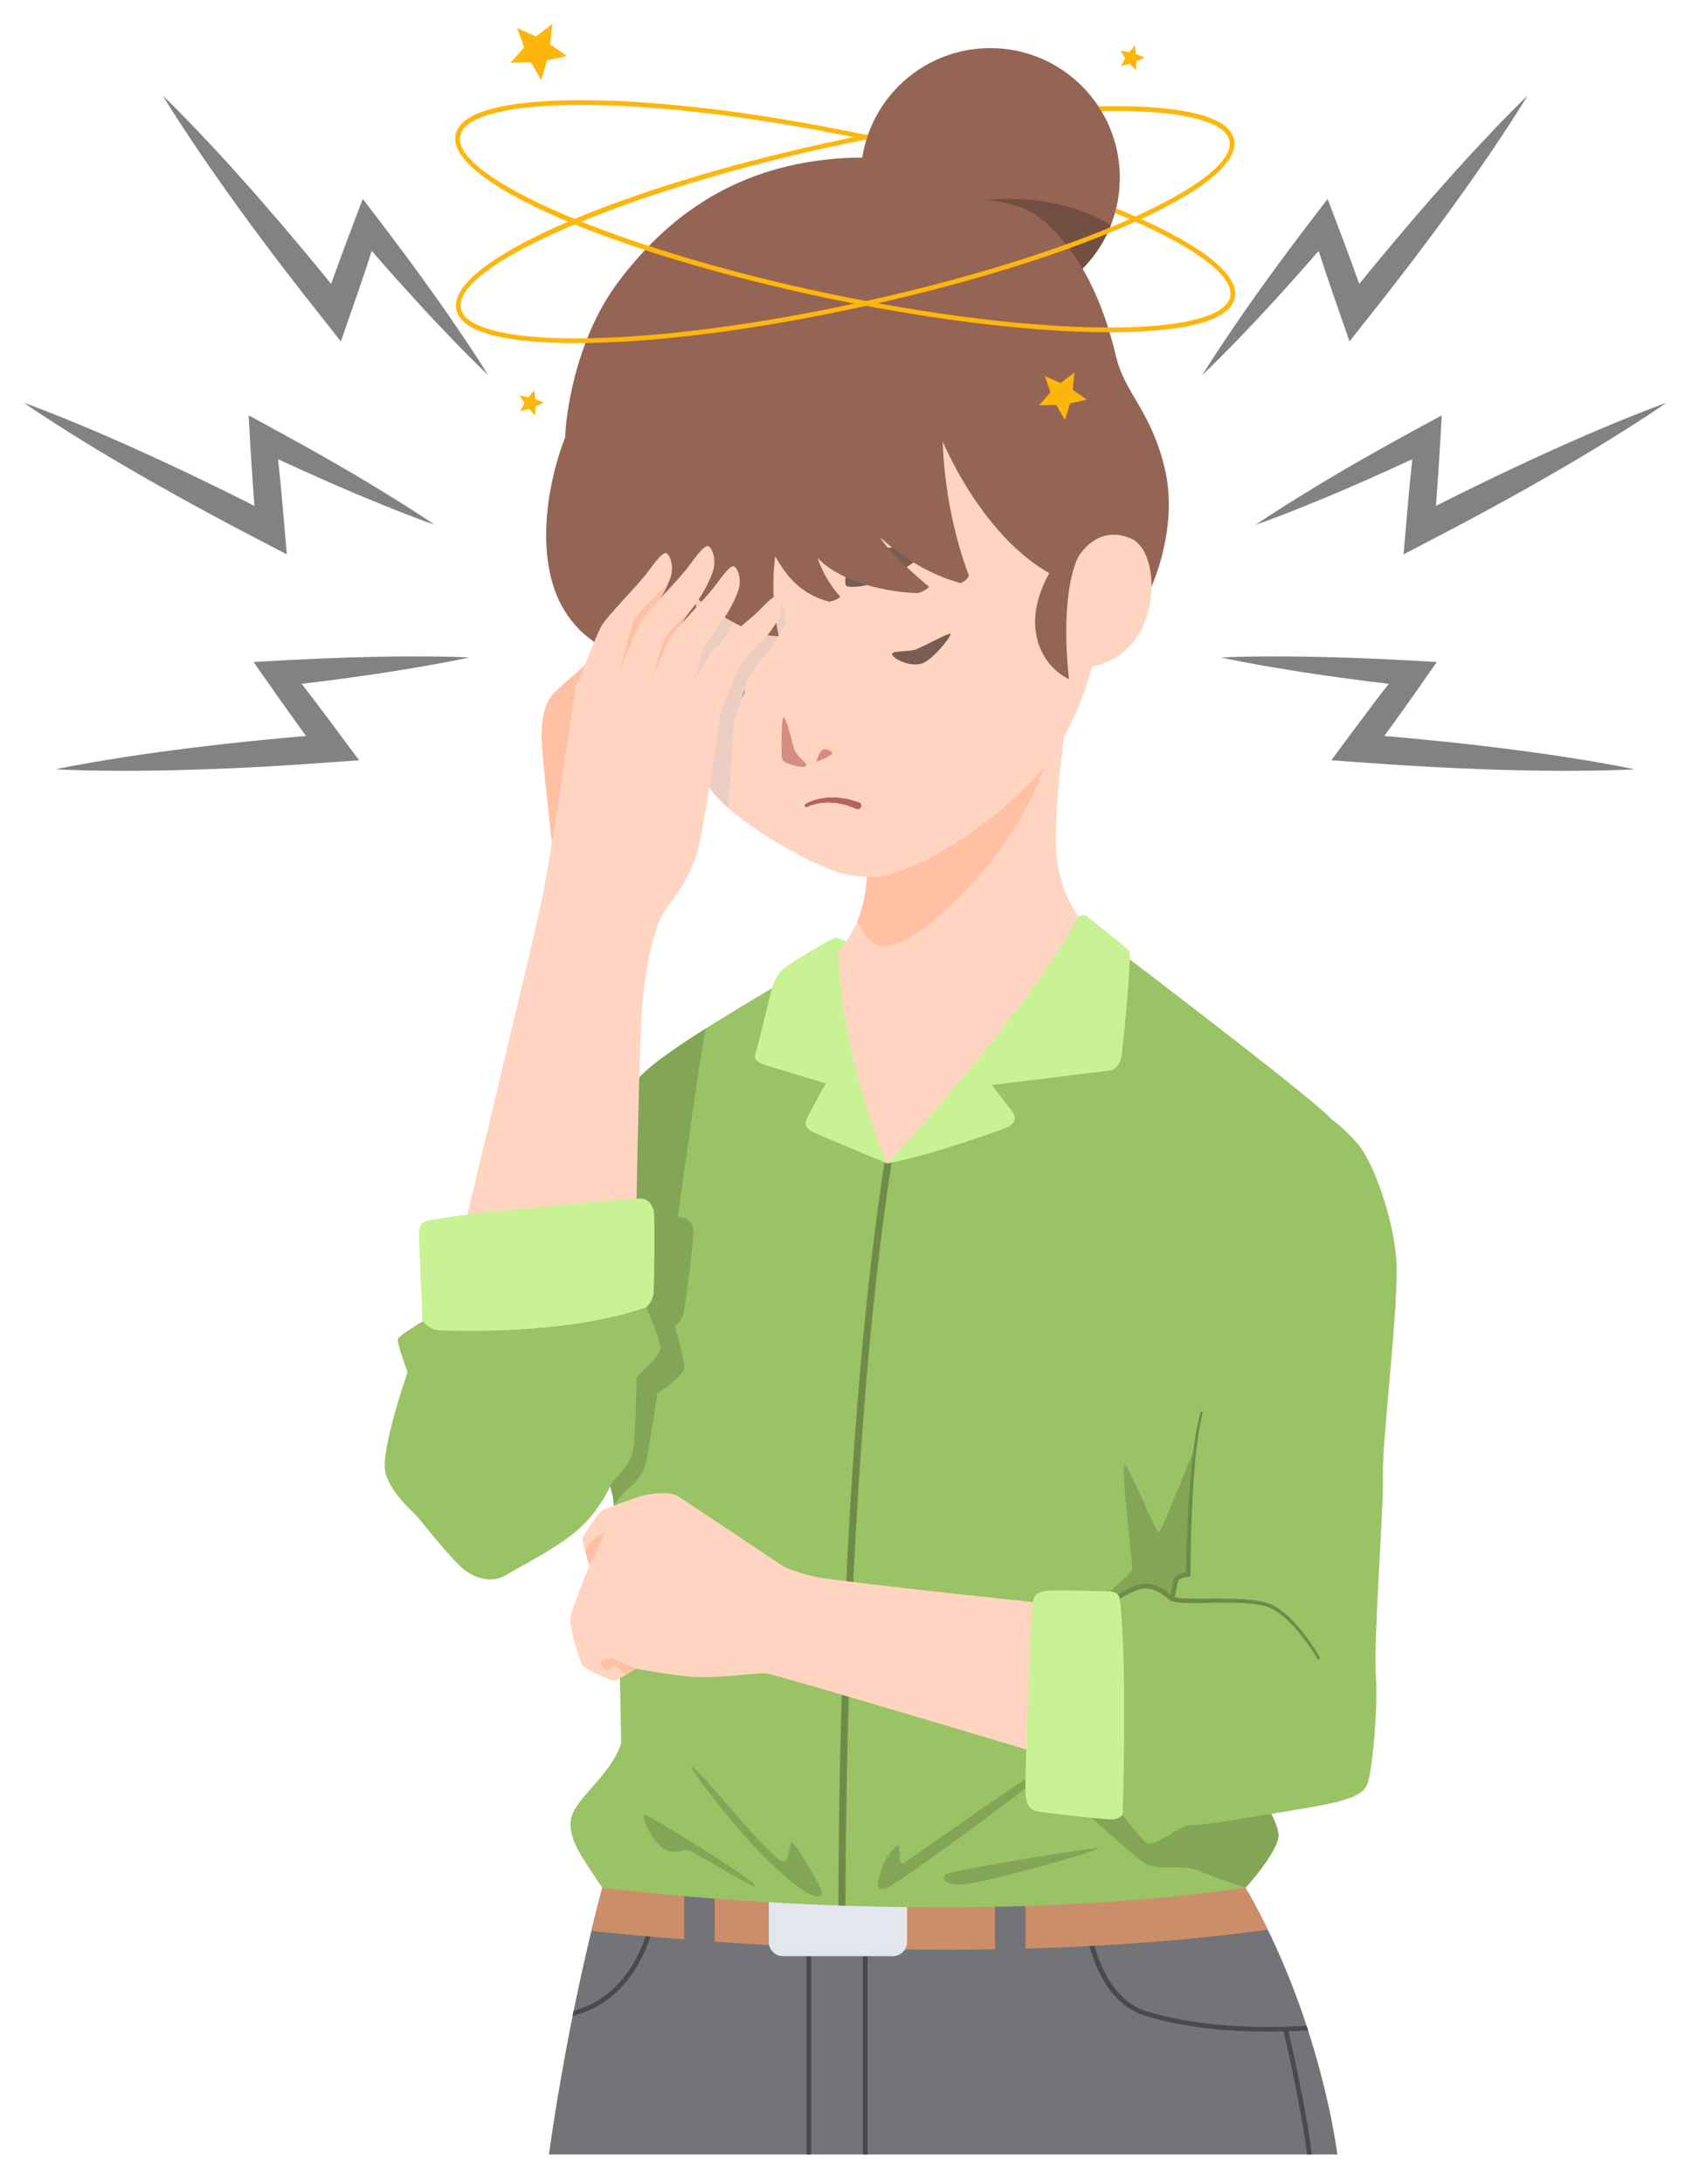 <svg width="286" height="369" viewBox="0 0 286 369" fill="none" xmlns="http://www.w3.org/2000/svg">
<g filter="url(#filter0_d_431_1949)">
<path d="M210.526 315.002H101.813C101.813 315.002 96.369 334.51 92.785 360.064H226.055C226.055 360.064 223.269 336.904 210.526 315.002Z" fill="#737478"/>
<path d="M137.121 321.374H136.325V360.064H137.121V321.374Z" fill="#494A4D"/>
<path d="M110.434 321.447L109.651 321.302C109.628 321.426 107.372 332.975 96.971 335.778C96.913 336.065 96.855 336.352 96.795 336.644C108 333.901 110.41 321.578 110.434 321.447Z" fill="#494A4D"/>
<path d="M146.654 321.374H145.858V360.064H146.654V321.374Z" fill="#494A4D"/>
<path d="M217.796 339.251C218.877 339.219 219.986 339.169 221.11 339.109C221.028 338.852 220.941 338.59 220.856 338.33C209.949 338.912 201.251 338.111 193.783 335.86C185.77 333.444 184.256 321.448 184.241 321.328L183.451 321.421C183.512 321.935 185.039 334.055 193.554 336.622C199.536 338.426 206.282 339.311 214.293 339.311C215.174 339.311 216.071 339.299 216.985 339.278C217.456 341.324 220.121 353.063 220.927 360.064H221.731C220.948 353.138 218.367 341.734 217.796 339.251Z" fill="#494A4D"/>
<path d="M214.298 322.089C213.148 319.732 211.897 317.359 210.526 315.002H101.813C101.813 315.002 101.073 317.654 99.962 322.272C114.44 323.872 165.989 328.666 214.298 322.089Z" fill="#CC8E69"/>
<path d="M173.358 311.362H168.182V328.94H173.358V311.362Z" fill="#737478"/>
<path d="M120.811 311.362H115.634V328.94H120.811V311.362Z" fill="#737478"/>
<path d="M153.316 324.162C153.316 325.482 152.245 326.551 150.926 326.551H132.342C131.024 326.551 129.953 325.482 129.953 324.162V316.837C129.953 315.517 131.024 314.448 132.342 314.448H150.926C152.245 314.448 153.316 315.517 153.316 316.837V324.162Z" fill="#E4E6ED"/>
<path d="M178.613 140.782C177.961 134.709 179.762 118.482 181.156 113.604H146.71C146.71 113.604 146.71 132.619 146.71 138.393C146.71 144.167 146.511 149.643 143.724 154.023C140.936 158.403 133.868 162.186 133.868 162.186V200.913H188.722V157.209C182.053 152.629 179.265 146.855 178.613 140.782Z" fill="#FFD4C0"/>
<path d="M152.186 155.218C156.965 153.525 172.794 139.457 177.075 123.643V113.604H146.711C146.711 113.604 146.711 132.619 146.711 138.393C146.711 143.173 146.569 147.746 144.941 151.665C146.976 156.019 148.599 156.488 152.186 155.218Z" fill="#FFC0A3"/>
<path d="M183.312 152.302C183.312 152.302 167.253 177.618 149.997 192.617C149.997 192.617 139.818 176.821 139.332 157.839C139.332 157.839 121.192 168.192 113.493 173.635C105.795 179.078 106.592 180.006 105.928 183.457C105.264 186.908 103.671 207.749 103.671 207.749C103.671 207.749 98.362 221.287 98.362 225.137C98.362 228.987 102.742 245.446 103.539 248.632C104.335 251.818 104.866 283.144 104.998 290.577C103.273 296.02 97.034 300.002 96.503 303.453C95.972 306.904 98.76 310.356 101.813 315.002C101.813 315.002 158.625 322.435 210.526 315.002C210.526 315.002 216.101 308.895 216.101 306.108C216.101 303.32 210.127 294.294 210.127 294.294C210.127 294.294 225.393 221.686 227.251 208.147C229.109 194.607 228.976 189.165 224.728 184.785C220.481 180.405 183.312 152.302 183.312 152.302Z" fill="#99C364"/>
<path d="M103.771 250.412C104.458 249.459 104.9 248.746 105.142 248.507C105.749 247.91 108.452 245.959 109.055 243.691C109.658 241.423 111.101 231.501 111.101 231.501C111.101 231.501 115.298 228.791 115.609 227.291C115.819 226.282 114.763 222.478 114.047 220.084C114.05 220.082 115.29 219.264 115.564 217.795C115.839 216.324 117.431 204.583 117.215 203.856C117 203.129 116.734 201.994 115.263 201.719C115.156 201.699 114.914 201.677 114.576 201.656C115.81 192.697 118.142 176.052 119.272 169.815C117.074 171.205 115.064 172.522 113.492 173.634C105.794 179.076 106.591 180.005 105.927 183.456C105.263 186.907 103.67 207.747 103.67 207.747C103.67 207.747 98.361 221.286 98.361 225.136C98.361 228.986 102.741 245.445 103.538 248.63C103.618 248.953 103.696 249.573 103.771 250.412Z" fill="#82A656"/>
<path d="M210.128 294.295C210.128 294.295 216.42 264.363 221.418 239.351L202.24 239.938C202.24 239.938 196.388 254.656 195.891 254.963C195.393 255.27 190.543 242.825 190.031 243.522C189.519 244.219 191.311 259.75 191.411 260.944C191.51 262.139 184.741 266.718 184.143 268.61C183.546 270.501 182.75 301.562 182.75 301.562C182.75 301.562 191.51 309.626 193.601 310.92C195.692 312.215 199.733 310.92 202.59 312.115C205.448 313.31 210.526 315.002 210.526 315.002C210.526 315.002 216.101 308.896 216.101 306.108C216.101 303.321 210.128 294.295 210.128 294.295Z" fill="#82A656"/>
<path d="M142.901 318.031C143.123 244.888 148.943 203.346 150.807 191.897C150.537 192.137 150.267 192.382 149.997 192.618C149.997 192.618 149.847 192.384 149.588 191.951C147.673 203.804 141.929 245.338 141.707 317.99C142.104 318.004 142.501 318.018 142.901 318.031Z" fill="#6E8C48"/>
<path d="M116.845 294.544C116.35 294.467 124.66 305.943 132.226 312.663C136.755 316.685 139.096 317.193 138.896 315.799C138.697 314.405 134.715 307.984 133.968 307.386C133.221 306.789 133.783 311.888 131.628 310.174C127.248 306.689 118.139 294.743 116.845 294.544Z" fill="#82A656"/>
<path d="M127.447 314.404C125.704 312.562 109.676 302.657 108.979 302.706C108.283 302.756 109.826 306.639 111.966 308.232C114.106 309.825 115.359 308.132 116.823 308.829C118.288 309.526 129.19 316.246 127.447 314.404Z" fill="#82A656"/>
<path d="M149.1 311.617C148.099 314.508 148.105 315.35 149.598 315.151C151.091 314.952 179.066 294.394 178.369 293.747C177.672 293.101 154.377 309.825 152.933 310.721C151.489 311.617 152.385 307.485 151.738 307.834C151.091 308.183 149.715 309.84 149.1 311.617Z" fill="#82A656"/>
<path d="M160.549 312.463C158.879 312.861 159.005 314.753 163.038 314.405C167.07 314.057 188.176 308.083 185.437 308.282C182.699 308.481 164.73 311.468 160.549 312.463Z" fill="#82A656"/>
<path d="M149.997 192.617C149.997 192.617 173.773 167.03 182.26 150.886C182.26 150.886 183.114 150.306 183.779 150.886C184.443 151.468 190.614 156.18 190.946 156.844C191.279 157.507 189.752 174.166 189.487 174.963C189.221 175.759 188.573 176.754 187.669 176.887C186.765 177.02 167.652 179.343 167.652 179.343C167.652 179.343 170.438 182.993 171.169 183.922C171.899 184.852 171.415 185.913 170.495 186.378C169.575 186.843 157.364 191.223 149.997 192.617Z" fill="#C8F294"/>
<path d="M142.98 155.059C142.98 155.059 141.701 154.388 141.037 154.521C140.373 154.654 132.807 159.233 132.342 159.698C131.878 160.162 130.948 161.314 130.484 162.995C130.019 164.675 128.095 172.972 127.697 173.967C127.299 174.963 128.095 175.493 128.958 175.825C129.82 176.158 139.576 179.078 139.576 179.078C139.576 179.078 136.657 184.321 136.325 185.117C135.992 185.914 136.192 186.643 137.187 187.175C138.183 187.706 149.997 192.617 149.997 192.617C149.997 192.617 142.238 175.434 141.713 156.681L142.98 155.059Z" fill="#C8F294"/>
<path d="M167.385 47.931C179.481 47.931 189.287 38.125 189.287 26.029C189.287 13.933 179.481 4.127 167.385 4.127C155.289 4.127 145.483 13.933 145.483 26.029C145.483 38.125 155.289 47.931 167.385 47.931Z" fill="#946554"/>
<path d="M166.224 29.879V47.9C166.608 47.92 166.996 47.931 167.386 47.931C176.639 47.931 184.548 42.189 187.755 34.075C177.889 27.995 166.224 29.879 166.224 29.879Z" fill="#734E42"/>
<path d="M111.533 110.549C115.089 118.053 116.443 125.005 120.793 130.23C125.139 135.454 138.287 143.009 143.444 143.826C148.601 144.643 149.697 144.079 153.209 142.786C160.298 140.174 173.197 131.217 178.612 122.613C184.03 114.007 185.7 103.982 185.7 103.982C185.7 103.982 191.382 94.939 183.436 66.996C175.491 39.053 156.494 25.845 124.722 34.993C92.951 44.141 96.672 70.48 99.538 83.549C102.408 96.617 111.533 110.549 111.533 110.549Z" fill="#FFD4C0"/>
<path d="M150.839 106.386C150.362 106.942 153.337 108.736 155.68 108.169C157.496 107.731 160.832 103.513 160.691 103.126C160.55 102.738 155.738 105.489 154.642 105.798C153.548 106.108 151.191 105.974 150.839 106.386Z" fill="#7A5D52"/>
<path d="M125.741 112.431C125.276 112.214 123.431 113.36 122.41 113.56C121.391 113.759 117.838 113.191 117.894 113.598C117.949 114.006 120.945 116.532 122.604 116.134C124.744 115.622 126.365 112.722 125.741 112.431Z" fill="#7A5D52"/>
<path d="M136.158 131.866C136.158 131.866 136.266 131.791 136.507 131.674C136.623 131.619 136.767 131.533 136.931 131.475C137.096 131.411 137.282 131.338 137.485 131.259C137.69 131.184 137.919 131.134 138.159 131.065C138.4 130.998 138.653 130.925 138.924 130.899C139.193 130.86 139.472 130.821 139.755 130.78C140.038 130.738 140.329 130.764 140.619 130.753C140.909 130.753 141.201 130.743 141.487 130.754C141.77 130.793 142.049 130.831 142.318 130.868C142.589 130.905 142.85 130.942 143.097 130.977C143.345 131.017 143.564 131.103 143.774 131.157C144.612 131.404 145.17 131.569 145.17 131.569C145.487 131.662 145.668 131.995 145.574 132.312C145.481 132.628 145.149 132.809 144.832 132.715C144.819 132.712 144.807 132.708 144.796 132.703L144.715 132.673C144.715 132.673 144.215 132.489 143.465 132.213C143.276 132.149 143.076 132.052 142.853 132.001C142.629 131.955 142.393 131.906 142.149 131.855C141.904 131.803 141.65 131.75 141.393 131.696C141.133 131.669 140.867 131.662 140.601 131.643C140.335 131.635 140.066 131.59 139.805 131.611C139.543 131.631 139.285 131.65 139.035 131.669C138.782 131.675 138.547 131.727 138.321 131.774C138.097 131.823 137.879 131.853 137.688 131.909C137.497 131.969 137.322 132.024 137.167 132.073C137.007 132.116 136.892 132.18 136.785 132.22C136.578 132.299 136.45 132.374 136.45 132.374C136.31 132.456 136.13 132.409 136.048 132.27C135.969 132.137 136.008 131.968 136.132 131.881L136.158 131.866Z" fill="#B56262"/>
<path d="M143.27 95.106C142.081 94.831 143.75 90.348 145.06 89.856C149.897 88.034 156.555 87.883 156.755 88.724C156.958 89.564 148.869 95.817 143.27 95.106Z" fill="#7A5D52"/>
<path d="M122.52 102.163C123.451 101.377 119.927 98.144 118.535 98.302C113.4 98.883 111.569 102.402 111.771 103.243C111.973 104.083 117.857 105.345 122.52 102.163Z" fill="#7A5D52"/>
<path d="M132.375 117.291C132.101 117.766 131.996 123.622 132.226 124.315C132.454 125.008 134.797 125.536 135.563 125.602C136.327 125.666 136.386 125.278 136.242 125.063C136.099 124.847 134.533 123.541 134.249 122.61C133.964 121.682 132.769 116.603 132.375 117.291Z" fill="#D58D80"/>
<path d="M131.906 98.053C131.369 98.022 130.556 98.918 128.917 100.888C127.279 102.858 122.319 107.196 121.424 108.715C121.028 109.389 120.113 111.269 119.22 113.152C119.548 111.413 119.841 109.766 119.836 109.453C119.826 108.747 120.77 106.334 122.147 104.319C123.525 102.304 124.624 99.963 125.192 97.816C125.759 95.67 124.64 93.667 124.045 93.718C123.45 93.769 122.695 94.881 121.202 97.307C120.212 98.916 117.779 101.9 116.036 104.256C116.42 103.462 116.898 102.612 117.44 101.82C118.886 99.702 120.043 97.243 120.639 94.988C121.234 92.734 120.058 90.629 119.432 90.683C118.807 90.736 118.016 91.905 116.447 94.452C115.625 95.788 113.857 98.025 112.246 100.127C112.824 98.935 113.29 97.719 113.596 96.559C114.163 94.412 113.044 92.409 112.449 92.46C111.854 92.51 111.099 93.623 109.607 96.048C108.9 97.195 107.461 99.042 106.06 100.861C108.926 106.564 111.534 110.549 111.534 110.549C115.09 118.053 116.444 125.006 120.794 130.23C121.399 130.956 122.176 131.728 123.075 132.519C123.565 126.118 123.948 119.037 124.021 117.969C124.617 116.27 126.09 112.041 126.155 111.539C126.236 110.908 127.384 108.879 128.869 107.259C130.351 105.638 131.63 103.692 132.409 101.852C133.185 100.01 132.443 98.084 131.906 98.053Z" fill="#EBCEC1"/>
<path d="M137.976 124.615C138.09 124.392 138.583 122.816 139.163 122.644C139.747 122.473 140.874 123.043 140.673 123.372C140.469 123.703 137.803 124.96 137.976 124.615Z" fill="#D58D80"/>
<path d="M159.354 70.597C159.354 70.597 167.916 91.554 183.147 95.162H194.618C194.618 95.162 199.275 85.131 196.886 75.176C194.497 65.221 190.116 62.533 188.623 56.161C187.13 49.79 183.867 39.809 176.577 33.463C172.097 29.564 166.223 29.879 166.223 29.879C166.223 29.879 159.055 21.317 141.235 22.811C123.415 24.304 112.365 33.264 104.599 43.518C96.834 53.772 95.54 67.51 95.54 69.9C93.151 75.773 90.193 88.488 94.544 97.569C99.223 107.332 109.892 107.879 109.892 107.879C109.677 105.391 110.772 96.68 110.772 96.68C110.772 96.68 111.568 102.554 119.085 104.844C118.487 101.459 117.215 96.68 117.215 96.68C123.017 101.111 127.696 103.5 131.629 103.5C130.583 98.871 130.534 93.793 131.031 90.01C133.57 94.441 135.96 96.432 140.091 97.676C141.435 97.526 142.032 96.829 142.032 96.829C142.032 96.829 139.444 94.141 138.199 90.259C141.285 93.694 148.254 95.984 155.123 96.232C156.418 95.883 157.051 95.162 157.051 95.162C157.051 95.162 150.942 90.209 148.703 86.775C153.481 90.956 157.862 93.296 162.391 94.54C163.486 94.091 163.785 93.246 163.785 93.246C163.785 93.246 159.752 83.539 159.354 70.597Z" fill="#946554"/>
<path d="M191.411 87.123C186.52 84.706 181.963 88.246 180.689 94.043L183.64 108.784C196.56 107.125 196.613 89.693 191.411 87.123Z" fill="#FFD4C0"/>
<path d="M182.259 90.106H179.131C171.83 100.09 175.282 108.129 180.688 110.783C179.06 95.585 182.259 90.106 182.259 90.106Z" fill="#946554"/>
<path d="M132.076 260.446C132.076 260.446 115.55 249.396 114.356 248.699C113.161 248.002 109.876 248.4 108.681 248.699C107.486 248.997 102.31 250.989 101.812 251.188C101.314 251.387 98.825 255.17 98.526 255.767C98.228 256.364 99.622 260.446 99.622 260.446C99.622 260.446 96.738 267.714 96.437 269.306C96.137 270.899 98.029 276.673 98.427 277.37C98.825 278.067 102.907 279.859 103.604 279.959C104.301 280.058 107.486 277.968 107.486 277.968C107.486 277.968 113.26 279.063 117.044 279.361C120.827 279.66 128.094 278.665 129.488 278.764C130.882 278.864 182.849 294.394 184.84 295.091V267.813C184.84 267.813 141.832 263.333 137.751 262.437C133.669 261.541 132.076 260.446 132.076 260.446Z" fill="#FFD4C0"/>
<path d="M99.622 256.813C99.498 256.959 99.208 257.535 98.915 258.159C99.236 259.316 99.622 260.446 99.622 260.446C100.17 259.6 102.459 254.906 102.111 254.963C101.762 255.021 99.92 256.464 99.622 256.813Z" fill="#FFC0A3"/>
<path d="M101.513 277.072C101.563 277.37 102.36 278.266 102.608 278.317C102.857 278.367 103.555 277.321 104.102 277.62C104.401 277.783 105.147 278.453 105.762 279.026C106.663 278.509 107.487 277.969 107.487 277.969C107.487 277.969 103.753 276.276 103.454 276.177C103.156 276.077 101.463 276.773 101.513 277.072Z" fill="#FFC0A3"/>
<path d="M187.031 267.216L188.491 301.065C188.491 301.065 192.606 306.507 193.801 307.436C194.996 308.365 199.774 304.26 200.969 304.454C202.163 304.649 212.516 302.923 221.145 301.463C229.773 300.003 230.836 298.807 231.366 296.684C231.897 294.561 232.959 285.525 232.561 279.026C232.163 272.526 233.889 251.42 233.756 245.181C233.623 238.943 236.543 216.111 236.012 208.811C235.481 201.511 232.029 192.219 229.507 189.299C226.986 186.378 225.113 185.197 225.113 185.197C225.113 185.197 210.102 210.165 203.093 234.696C200.969 242.129 200.836 262.039 200.836 262.039C200.836 262.039 198.846 262.172 198.713 263.234C198.58 264.296 198.048 266.155 198.048 266.155C198.048 266.155 195.659 263.765 193.27 264.03C190.88 264.296 187.031 267.216 187.031 267.216Z" fill="#99C364"/>
<path d="M223.068 276.055C222.457 274.997 221.793 273.986 221.085 272.997C220.729 272.505 220.365 272.02 219.981 271.547C219.597 271.076 219.207 270.606 218.786 270.165C218.375 269.714 217.935 269.288 217.478 268.878C217.02 268.467 216.529 268.095 216.013 267.746C215.738 267.587 215.463 267.418 215.186 267.27C214.898 267.151 214.656 267.032 214.33 266.913C214.031 266.83 213.73 266.736 213.429 266.663L212.521 266.486C211.915 266.402 211.307 266.319 210.7 266.277C210.092 266.218 209.485 266.202 208.879 266.172C207.666 266.129 206.455 266.128 205.246 266.131C204.039 266.137 202.834 266.151 201.634 266.138C201.035 266.131 200.438 266.114 199.85 266.073C199.401 266.036 198.932 265.99 198.531 265.889C198.624 265.546 198.719 265.203 198.781 264.871L199.064 263.498L199.128 263.204C199.149 263.146 199.176 263.088 199.225 263.033C199.317 262.921 199.471 262.817 199.647 262.734C200.002 262.57 200.453 262.476 200.859 262.437H200.861L201.232 262.402L201.233 262.042C201.238 259.758 201.285 257.469 201.343 255.182L201.461 251.753C201.501 250.609 201.578 249.468 201.634 248.326C201.685 247.184 201.763 246.043 201.864 244.904C201.97 243.768 202.021 242.619 202.169 241.492L202.589 238.103L203.277 234.737L203.278 234.732C203.299 234.63 203.234 234.53 203.132 234.508C203.03 234.486 202.928 234.551 202.905 234.653L202.165 238.009L201.686 241.432C201.52 242.575 201.451 243.716 201.329 244.859C201.21 246.001 201.113 247.144 201.046 248.289C200.972 249.433 200.878 250.577 200.822 251.722L200.65 255.158C200.563 257.333 200.487 259.508 200.445 261.687C200.313 261.707 200.183 261.734 200.05 261.764C199.802 261.824 199.556 261.897 199.31 262.013C199.067 262.129 198.816 262.281 198.609 262.528C198.505 262.649 198.421 262.803 198.367 262.964C198.317 263.155 198.306 263.228 198.28 263.353L197.998 264.725C197.951 264.973 197.89 265.205 197.827 265.436C197.579 265.23 197.326 265.035 197.059 264.852C196.612 264.55 196.14 264.274 195.633 264.061C195.377 263.957 195.119 263.858 194.848 263.788C194.574 263.715 194.31 263.656 194.004 263.636C193.672 263.607 193.477 263.616 193.155 263.652L192.337 263.834C192.063 263.894 191.826 264.016 191.57 264.106C191.317 264.201 191.064 264.297 190.831 264.422C190.35 264.652 189.878 264.895 189.426 265.166C188.513 265.696 187.637 266.27 186.79 266.899L186.79 266.9C186.613 267.031 186.577 267.281 186.708 267.457C186.84 267.634 187.09 267.67 187.266 267.539C188.083 266.929 188.945 266.366 189.826 265.856C190.263 265.592 190.714 265.362 191.169 265.144C191.394 265.023 191.625 264.935 191.858 264.848C192.091 264.769 192.321 264.648 192.554 264.599L193.253 264.442C193.443 264.416 193.77 264.402 193.954 264.431C194.164 264.444 194.413 264.496 194.638 264.557C194.869 264.616 195.095 264.703 195.32 264.793C195.769 264.981 196.199 265.232 196.61 265.51C197.01 265.782 197.403 266.098 197.744 266.42C197.768 266.45 197.795 266.477 197.827 266.499L197.829 266.5L197.834 266.502C197.868 266.523 197.904 266.545 197.946 266.555C197.967 266.561 197.988 266.556 198.009 266.558C198.64 266.769 199.213 266.799 199.795 266.849C200.411 266.883 201.02 266.894 201.628 266.894C202.841 266.893 204.047 266.864 205.252 266.845C206.457 266.828 207.658 266.815 208.856 266.843C209.454 266.864 210.055 266.874 210.648 266.925C211.246 266.958 211.834 267.032 212.423 267.106L213.293 267.265C213.578 267.331 213.856 267.415 214.138 267.488C214.379 267.571 214.684 267.71 214.955 267.818L215.698 268.239C216.184 268.561 216.66 268.912 217.106 269.302C217.551 269.692 217.985 270.1 218.39 270.537C218.806 270.962 219.194 271.418 219.576 271.878C219.958 272.337 220.324 272.812 220.681 273.292C221.389 274.256 222.062 275.257 222.67 276.281L222.673 276.287C222.736 276.393 222.873 276.429 222.982 276.368C223.093 276.302 223.131 276.163 223.068 276.055Z" fill="#6E8C48"/>
<path d="M189.275 266.184C189.178 265.39 188.523 264.926 187.528 264.926C186.532 264.926 177.573 264.528 176.278 264.926C174.984 265.325 174.586 265.424 174.387 268.61C174.188 271.796 173.127 298.078 173.359 299.472C173.59 300.865 173.889 301.761 175.283 302.06C176.677 302.359 187.13 303.553 188.125 303.454C189.121 303.354 189.756 302.707 189.756 302.707C189.756 302.707 190.624 277.198 189.275 266.184Z" fill="#C8F294"/>
<path d="M93.549 140.783C93.549 140.783 91.657 124.255 91.558 121.418C91.458 118.582 91.757 115.098 93.549 113.206C95.341 111.315 99.323 108.415 101.215 105.684C103.106 102.953 104.721 107.033 103.963 110.22C103.206 113.406 100.518 116.89 100.219 117.687C99.921 118.483 104.009 121.072 104.154 127.543C104.301 134.013 100.518 140.086 93.549 140.783Z" fill="#FFC0A3"/>
<path d="M97.299 112.045C97.698 110.385 99.688 109.455 101.348 109.721C103.008 109.987 115.02 112.477 118.405 113.04C121.79 113.602 122.151 114.133 121.885 115.859C121.619 117.584 119.175 135.207 117.894 139.787C116.612 144.366 114.025 147.685 112.366 149.875C110.706 152.065 109.246 159.101 108.649 164.609C108.051 170.117 107.487 204.497 107.487 204.497H78.218C78.218 204.497 89.866 156.014 91.459 148.746C93.051 141.479 97.299 112.045 97.299 112.045Z" fill="#FFD4C0"/>
<path d="M97.247 112.404C97.247 112.404 100.666 103.698 101.562 101.956C102.458 100.215 107.685 95.087 109.378 92.797C111.07 90.508 111.917 89.462 112.514 89.462C113.112 89.462 114.058 91.552 113.311 93.643C112.564 95.734 111.269 97.974 109.727 99.866C108.184 101.757 107.039 104.081 106.989 104.786C106.938 105.491 104.798 112.858 104.798 112.858L97.247 112.404Z" fill="#FFD4C0"/>
<path d="M106.988 104.786C107.039 104.081 108.183 101.757 109.727 99.866C110.994 98.311 112.089 96.522 112.855 94.773C111.296 96.233 107.72 99.633 107.254 100.569C106.657 101.771 104.66 109.676 104.66 109.676L106.198 107.928C106.613 106.415 106.968 105.067 106.988 104.786Z" fill="#FFC0A3"/>
<path d="M103.586 112.381C103.586 112.381 107.179 103.236 108.12 101.406C109.061 99.576 114.551 94.191 116.329 91.785C118.107 89.38 118.996 88.282 119.623 88.282C120.251 88.282 121.244 90.478 120.46 92.674C119.676 94.87 118.316 97.222 116.696 99.21C115.075 101.197 113.872 103.638 113.821 104.378C113.769 105.118 111.52 112.856 111.52 112.856L103.586 112.381Z" fill="#FFD4C0"/>
<path d="M112.168 104.213C111.768 105.275 110.31 110.586 110.31 110.586H112.172C112.841 108.24 113.786 104.856 113.82 104.379C113.872 103.639 115.074 101.197 116.695 99.211C116.748 99.145 116.8 99.076 116.854 99.009C116.732 99.125 112.562 103.165 112.168 104.213Z" fill="#FFC0A3"/>
<path d="M108.695 114.639C108.695 114.639 112.115 105.933 113.011 104.191C113.907 102.449 119.134 97.322 120.827 95.032C122.519 92.743 123.366 91.697 123.963 91.697C124.56 91.697 125.506 93.787 124.759 95.878C124.012 97.969 122.718 100.209 121.175 102.101C119.633 103.992 118.487 106.316 118.437 107.021C118.387 107.726 116.247 115.093 116.247 115.093L108.695 114.639Z" fill="#FFD4C0"/>
<path d="M114.906 115.179C114.906 115.179 119.061 107.859 120.081 106.42C121.101 104.982 126.411 101.079 128.21 99.255C130.01 97.43 130.896 96.607 131.428 96.683C131.96 96.759 132.538 98.742 131.607 100.51C130.675 102.277 129.236 104.108 127.621 105.598C126.005 107.086 124.689 109.011 124.555 109.632C124.42 110.253 121.576 116.545 121.576 116.545L114.906 115.179Z" fill="#FFD4C0"/>
<path d="M74.269 217.638C74.269 217.638 67.365 221.553 67.233 222.284C67.101 223.014 68.893 227.859 68.893 227.859C68.893 227.859 64.379 240.867 65.109 244.584C65.84 248.301 70.02 251.553 70.883 252.681C71.747 253.809 76.326 259.451 78.218 261.044C80.109 262.637 83.029 263.698 85.617 262.105C88.206 260.513 94.776 257.327 98.294 253.942C101.812 250.557 103.205 246.84 103.736 246.177C104.267 245.513 106.723 243.257 107.055 240.934C107.387 238.611 107.652 228.589 107.652 228.589C107.652 228.589 111.501 225.403 111.634 223.877C111.767 222.35 108.383 214.983 108.383 214.983L74.269 217.638Z" fill="#99C364"/>
<path d="M81.502 200.913C81.502 200.913 73.837 201.909 72.642 202.207C71.448 202.506 70.95 202.606 70.85 204.497C70.751 206.389 71.474 217.838 71.348 218.634C71.222 219.429 72.742 220.824 74.534 220.824C76.326 220.824 95.353 221.745 109.234 216.904C109.234 216.904 110.373 215.946 110.473 214.453C110.572 212.959 110.771 201.112 110.473 200.415C110.174 199.719 109.776 198.623 108.283 198.524C106.789 198.424 81.502 200.913 81.502 200.913Z" fill="#C8F294"/>
<path d="M214.647 47.63C216.487 45.629 218.31 43.614 220.107 41.579C221.044 40.525 221.96 39.455 222.885 38.391C223.302 39.662 223.711 40.936 224.141 42.202C224.964 44.672 225.831 47.127 226.683 49.585L228.109 53.695L230.8 50.284L234.431 45.683C235.624 44.136 236.837 42.603 238.014 41.043C240.388 37.938 242.726 34.805 245.028 31.641C247.322 28.473 249.589 25.282 251.794 22.042C252.88 20.409 253.992 18.797 255.057 17.147C256.128 15.502 257.191 13.849 258.205 12.159C256.78 13.522 255.403 14.923 254.035 16.33C252.661 17.733 251.334 19.174 249.982 20.594C247.308 23.46 244.697 26.375 242.113 29.313C239.536 32.255 236.996 35.228 234.492 38.229C233.231 39.721 232.004 41.242 230.757 42.748L229.759 43.982C229.362 42.87 228.963 41.76 228.554 40.653C227.664 38.206 226.749 35.769 225.823 33.336L224.406 29.615L222.06 32.683C220.412 34.84 218.77 37.002 217.157 39.186C215.537 41.365 213.941 43.565 212.364 45.779C210.78 47.987 209.241 50.233 207.713 52.486C206.936 53.604 206.202 54.754 205.449 55.891C204.697 57.026 203.97 58.184 203.251 59.348C204.241 58.404 205.224 57.455 206.18 56.484C207.137 55.513 208.111 54.556 209.044 53.566C210.933 51.605 212.812 49.635 214.647 47.63Z" fill="#828282"/>
<path d="M276.171 66.167C274.343 66.886 272.544 67.66 270.729 68.403C267.119 69.927 263.544 71.522 259.986 73.148C256.431 74.781 252.899 76.456 249.387 78.173C247.626 79.02 245.884 79.906 244.133 80.772L242.717 81.491C242.808 80.314 242.898 79.138 242.977 77.96C243.164 75.364 243.324 72.766 243.473 70.166L243.699 66.191L240.304 68.033C237.918 69.328 235.538 70.63 233.172 71.966C230.803 73.294 228.448 74.649 226.104 76.025C223.757 77.394 221.434 78.814 219.118 80.247C217.954 80.951 216.813 81.7 215.662 82.43C214.511 83.159 213.375 83.92 212.244 84.687C213.533 84.23 214.818 83.766 216.087 83.27C217.357 82.774 218.637 82.299 219.893 81.776C222.418 80.759 224.937 79.728 227.431 78.646C229.928 77.572 232.415 76.478 234.887 75.355C236.169 74.777 237.447 74.19 238.721 73.599C238.585 74.923 238.439 76.246 238.313 77.571C238.057 80.162 237.845 82.756 237.62 85.349L237.242 89.682L241.091 87.668L246.286 84.952C248.007 84.026 249.739 83.122 251.451 82.18C254.886 80.316 258.301 78.411 261.693 76.463C265.081 74.509 268.453 72.522 271.79 70.465C273.448 69.418 275.122 68.401 276.768 67.33C278.418 66.266 280.062 65.192 281.678 64.063C279.822 64.725 277.995 65.441 276.171 66.167Z" fill="#828282"/>
<path d="M264.704 123.939C260.831 123.34 256.951 122.82 253.069 122.337C249.187 121.86 245.3 121.432 241.411 121.049C239.467 120.846 237.519 120.686 235.574 120.503L233.992 120.371C234.688 119.418 235.382 118.463 236.066 117.502C237.589 115.391 239.09 113.264 240.581 111.129L242.859 107.866L239.004 107.651C236.294 107.501 233.583 107.359 230.869 107.254C228.156 107.14 225.44 107.057 222.722 106.998C220.005 106.931 217.283 106.92 214.56 106.924C213.2 106.911 211.835 106.95 210.472 106.966C209.11 106.983 207.744 107.034 206.377 107.094C207.714 107.382 209.051 107.661 210.393 107.905C211.734 108.15 213.072 108.417 214.415 108.632C217.099 109.092 219.785 109.538 222.474 109.927C225.164 110.324 227.855 110.698 230.549 111.04C231.944 111.222 233.339 111.393 234.736 111.559C233.923 112.614 233.104 113.664 232.302 114.726C230.723 116.796 229.18 118.892 227.628 120.981L225.032 124.471L229.365 124.779L235.212 125.193C237.162 125.309 239.111 125.449 241.064 125.546C244.966 125.762 248.872 125.933 252.782 126.057C256.692 126.173 260.605 126.253 264.524 126.254C266.485 126.234 268.444 126.246 270.407 126.199C272.37 126.16 274.333 126.109 276.301 125.997C274.373 125.585 272.441 125.235 270.508 124.895C268.575 124.546 266.638 124.259 264.704 123.939Z" fill="#828282"/>
<path d="M78.015 52.486C76.487 50.232 74.947 47.987 73.364 45.779C71.787 43.564 70.191 41.365 68.57 39.186C66.957 37.001 65.315 34.839 63.667 32.683L61.321 29.615L59.904 33.336C58.978 35.769 58.064 38.206 57.173 40.653C56.764 41.76 56.365 42.871 55.968 43.982L54.97 42.747C53.724 41.242 52.497 39.722 51.236 38.228C48.731 35.227 46.191 32.255 43.615 29.312C41.031 26.374 38.42 23.459 35.746 20.594C34.394 19.174 33.067 17.733 31.692 16.33C30.324 14.921 28.948 13.521 27.523 12.159C28.537 13.849 29.599 15.501 30.67 17.147C31.735 18.797 32.847 20.409 33.934 22.042C36.139 25.282 38.405 28.473 40.7 31.64C43.002 34.804 45.339 37.938 47.713 41.043C48.89 42.603 50.103 44.135 51.296 45.683L54.927 50.284L57.618 53.694L59.045 49.585C59.897 47.126 60.764 44.671 61.587 42.202C62.017 40.935 62.426 39.662 62.843 38.391C63.768 39.454 64.684 40.524 65.62 41.578C67.419 43.613 69.241 45.628 71.081 47.629C72.916 49.635 74.794 51.604 76.683 53.565C77.617 54.555 78.591 55.512 79.547 56.483C80.503 57.453 81.487 58.404 82.477 59.346C81.758 58.183 81.032 57.025 80.279 55.889C79.526 54.754 78.791 53.603 78.015 52.486Z" fill="#828282"/>
<path d="M24.033 76.463C27.426 78.41 30.84 80.316 34.274 82.18C35.987 83.123 37.719 84.027 39.44 84.952L44.633 87.668L48.483 89.682L48.105 85.349C47.88 82.756 47.668 80.162 47.411 77.571C47.286 76.246 47.14 74.922 47.004 73.599C48.279 74.19 49.555 74.777 50.838 75.355C53.31 76.478 55.797 77.573 58.294 78.646C60.788 79.727 63.307 80.759 65.832 81.776C67.088 82.299 68.368 82.774 69.638 83.27C70.907 83.766 72.192 84.23 73.481 84.687C72.349 83.919 71.214 83.159 70.063 82.43C68.912 81.7 67.771 80.951 66.606 80.247C64.291 78.814 61.969 77.394 59.621 76.025C57.278 74.648 54.923 73.293 52.553 71.966C50.188 70.631 47.807 69.328 45.421 68.033L42.027 66.191L42.253 70.166C42.402 72.766 42.562 75.364 42.748 77.96C42.827 79.138 42.917 80.314 43.009 81.491L41.593 80.772C39.841 79.907 38.1 79.021 36.339 78.173C32.827 76.456 29.294 74.781 25.74 73.148C22.181 71.522 18.607 69.927 14.997 68.403C13.182 67.66 11.382 66.887 9.555 66.167C7.731 65.441 5.902 64.725 4.045 64.063C5.661 65.192 7.306 66.266 8.955 67.33C10.601 68.401 12.275 69.418 13.933 70.465C17.271 72.522 20.644 74.509 24.033 76.463Z" fill="#828282"/>
<path d="M71.166 106.924C68.443 106.92 65.721 106.931 63.004 106.998C60.286 107.057 57.571 107.14 54.857 107.254C52.143 107.359 49.432 107.501 46.722 107.651L42.867 107.866L45.145 111.129C46.636 113.265 48.137 115.392 49.66 117.502C50.344 118.464 51.038 119.418 51.734 120.371L50.152 120.503C48.207 120.686 46.259 120.846 44.315 121.049C40.426 121.432 36.539 121.861 32.657 122.337C28.775 122.82 24.895 123.34 21.022 123.939C19.088 124.259 17.151 124.546 15.217 124.893C13.283 125.233 11.351 125.584 9.424 125.996C11.393 126.107 13.356 126.158 15.318 126.198C17.281 126.245 19.24 126.232 21.201 126.252C25.12 126.251 29.034 126.172 32.943 126.055C36.853 125.932 40.759 125.761 44.661 125.544C46.613 125.447 48.562 125.307 50.513 125.191L56.36 124.777L60.693 124.47L58.097 120.98C56.545 118.891 55.002 116.794 53.423 114.724C52.621 113.662 51.802 112.612 50.99 111.557C52.386 111.391 53.781 111.22 55.176 111.039C57.87 110.696 60.561 110.323 63.251 109.925C65.94 109.536 68.626 109.09 71.31 108.631C72.653 108.416 73.991 108.149 75.333 107.904C76.674 107.659 78.011 107.381 79.348 107.092C77.981 107.033 76.616 106.982 75.253 106.965C73.891 106.95 72.526 106.911 71.166 106.924Z" fill="#828282"/>
<path d="M191.31 32.321C190.452 31.949 189.567 31.579 188.665 31.211C188.602 31.472 188.533 31.73 188.46 31.987C189.323 32.341 190.17 32.695 190.993 33.051C202.466 38.026 208.644 42.797 207.945 46.143C207.255 49.45 199.817 51.347 187.543 51.347C174.621 51.347 157.783 49.314 140.129 45.623C104.852 38.249 76.301 26.024 77.783 18.93C78.475 15.623 85.911 13.726 98.185 13.726C111.107 13.726 127.945 15.758 145.6 19.45C145.881 19.509 146.157 19.57 146.437 19.629C146.515 19.372 146.601 19.12 146.687 18.868C146.378 18.803 146.073 18.735 145.764 18.67C128.057 14.968 111.159 12.929 98.185 12.929C89.078 12.929 78.013 13.941 77.004 18.767C75.378 26.543 103.034 38.681 139.966 46.402C157.672 50.104 174.568 52.143 187.543 52.143C196.65 52.143 207.716 51.131 208.725 46.305C209.52 42.502 203.335 37.534 191.31 32.321Z" fill="#FFB60A"/>
<path d="M208.595 19.586C207.575 14.918 197.067 13.938 188.433 13.938C187.531 13.938 186.606 13.951 185.666 13.971C185.837 14.23 186.005 14.492 186.165 14.758C186.932 14.743 187.691 14.734 188.433 14.734C200.054 14.734 207.12 16.565 207.818 19.757C208.548 23.095 202.413 27.923 190.986 33.002C179.223 38.23 163.148 43.209 145.72 47.019C127.544 50.993 110.347 53.181 97.295 53.181C85.674 53.181 78.608 51.351 77.909 48.159C76.362 41.08 104.799 28.595 140.008 20.896C142.174 20.422 144.325 19.977 146.457 19.554C146.548 19.261 146.647 18.972 146.75 18.685C144.466 19.133 142.161 19.611 139.838 20.119C102.979 28.178 75.436 40.57 77.132 48.33C78.153 52.998 88.661 53.978 97.295 53.978C110.402 53.978 127.66 51.783 145.889 47.797C163.369 43.975 179.5 38.979 191.309 33.73C203.287 28.406 209.426 23.383 208.595 19.586Z" fill="#FFB60A"/>
<path d="M87.438 0.766L90.601 2.155L93.349 0.064L93.004 3.501L95.844 5.468L92.469 6.203L91.475 9.51L89.734 6.528L86.28 6.605L88.579 4.027L87.438 0.766Z" fill="#FFB60A"/>
<path d="M176.593 59.545L179.28 60.724L181.615 58.947L181.323 61.867L183.735 63.539L180.867 64.163L180.023 66.973L178.543 64.439L175.609 64.505L177.562 62.315L176.593 59.545Z" fill="#FFB60A"/>
<path d="M191.835 3.651L192.044 5.154L193.458 5.699L192.095 6.361L192.013 7.875L190.961 6.783L189.497 7.173L190.21 5.835L189.387 4.562L190.879 4.828L191.835 3.651Z" fill="#FFB60A"/>
<path d="M90.29 61.951L90.499 63.453L91.913 63.998L90.549 64.66L90.467 66.174L89.416 65.083L87.951 65.472L88.665 64.135L87.841 62.862L89.334 63.128L90.29 61.951Z" fill="#FFB60A"/>
</g>
<defs>
<filter id="filter0_d_431_1949" x="0.045" y="0.064" width="285.633" height="368" filterUnits="userSpaceOnUse" color-interpolation-filters="sRGB">
<feFlood flood-opacity="0" result="BackgroundImageFix"/>
<feColorMatrix in="SourceAlpha" type="matrix" values="0 0 0 0 0 0 0 0 0 0 0 0 0 0 0 0 0 0 127 0" result="hardAlpha"/>
<feOffset dy="4"/>
<feGaussianBlur stdDeviation="2"/>
<feComposite in2="hardAlpha" operator="out"/>
<feColorMatrix type="matrix" values="0 0 0 0 0 0 0 0 0 0 0 0 0 0 0 0 0 0 0.25 0"/>
<feBlend mode="normal" in2="BackgroundImageFix" result="effect1_dropShadow_431_1949"/>
<feBlend mode="normal" in="SourceGraphic" in2="effect1_dropShadow_431_1949" result="shape"/>
</filter>
</defs>
</svg>
